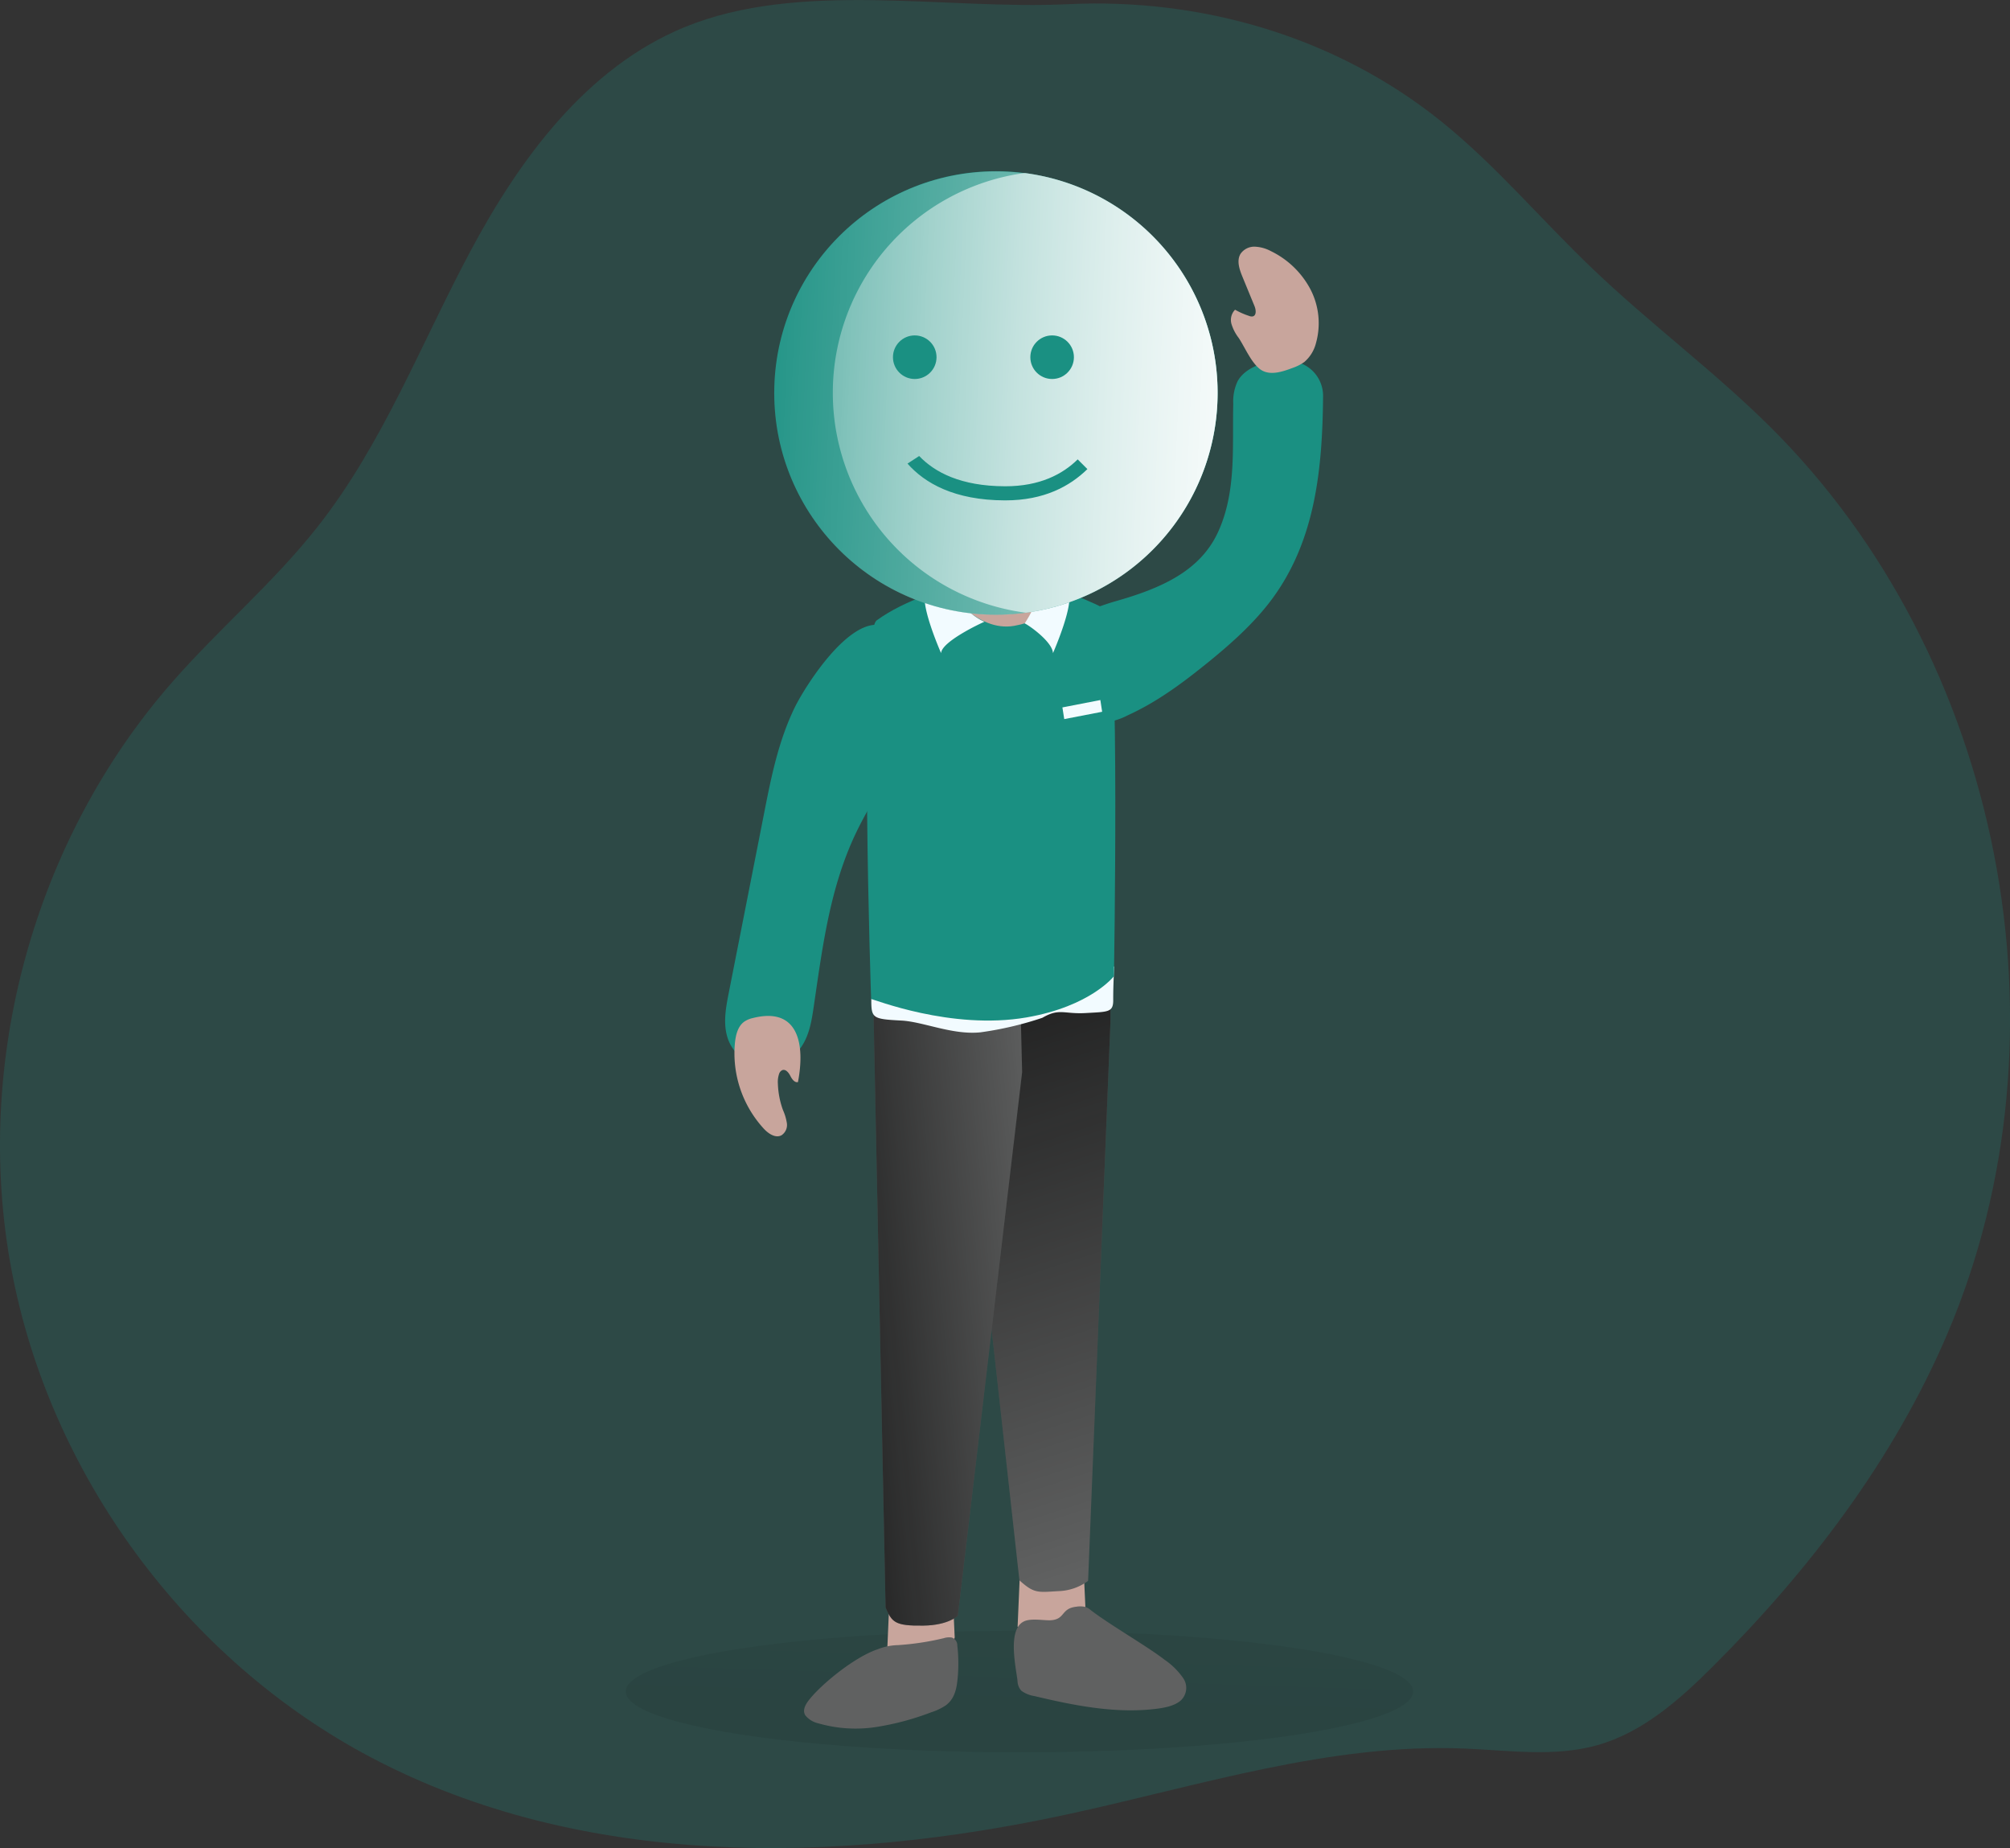 <svg id="Layer_1" data-name="Layer 1" xmlns="http://www.w3.org/2000/svg" xmlns:xlink="http://www.w3.org/1999/xlink" viewBox="0 0 457.64 420.66"><rect x="0" y="0" width="457.64" height="420.66" fill="#333333" stroke="none"/><defs><linearGradient id="linear-gradient" x1="234.38" y1="314.47" x2="216.33" y2="875.17" gradientUnits="userSpaceOnUse"><stop offset="0" stop-color="#010101" stop-opacity="0"/><stop offset="0.95" stop-color="#010101"/></linearGradient><linearGradient id="linear-gradient-2" x1="318.06" y1="383.44" x2="253.99" y2="186.72" xlink:href="#linear-gradient"/><linearGradient id="linear-gradient-3" x1="297.72" y1="324.14" x2="214.7" y2="331.96" xlink:href="#linear-gradient"/><linearGradient id="linear-gradient-4" x1="169.91" y1="42.64" x2="362.56" y2="24.89" gradientTransform="translate(59.57 52.55) rotate(7.67)" gradientUnits="userSpaceOnUse"><stop offset="0" stop-color="#fff" stop-opacity="0"/><stop offset="0.95" stop-color="#fff"/></linearGradient><linearGradient id="linear-gradient-5" x1="140.12" y1="45.08" x2="307.7" y2="29.64" xlink:href="#linear-gradient-4"/></defs><title>Smiley - smile</title><path d="M211.75,36.81c-22.17,9.15-37.39,29.83-48.69,51s-20,44-34.86,62.8c-10,12.67-22.44,23.17-33.06,35.31-31.43,35.89-45.31,86.46-36.61,133.37s39.78,89.14,82,111.38c48,25.3,105.86,24.36,158.87,12.84,29.77-6.47,59.43-16.11,89.87-14.9,10.19.41,20.62,2,30.43-.77,10.42-2.95,18.86-10.49,26.52-18.16,21.89-21.88,41-47,53.13-75.45,29.24-68.5,12.52-154.07-40.37-206.52-12.8-12.7-27.37-23.48-40.4-35.95-11.55-11-21.87-23.38-34.3-33.41C360.33,39,329.65,30.07,299.12,31.54,271.2,32.89,238,26,211.75,36.81Z" transform="translate(-55.98 -30.59)" fill="#1a9082" opacity="0.24" style="isolation:isolate"/><path d="M333.3,151.72c4.23-9.18,3.23-19.38,3.47-29.22a10.79,10.79,0,0,1,1-5.15c1.53-2.75,5.21-4.29,8.8-4.57a21.64,21.64,0,0,1,3.32,0,7.93,7.93,0,0,1,7.33,8c-.16,16.11-1.6,32.59-11.59,46.12-4.21,5.7-9.77,10.6-15.55,15.23-5.3,4.25-10.88,8.35-17.32,11.28a15.48,15.48,0,0,1-7.61,1.77,10.24,10.24,0,0,1-8.18-6c-1.61-3.49-3.35-12.66,0-15.8,2.6-2.44,9.47-4.91,13-5.93C320.57,164.45,329.25,160.5,333.3,151.72Z" transform="translate(-55.98 -30.59)" fill="#1a9082"/><ellipse cx="232.11" cy="385.04" rx="89.64" ry="13.84" opacity="0.48" fill="url(#linear-gradient)"/><path d="M302.75,388.7l.35,7.65a10.22,10.22,0,0,1-6.83,6.28,9.9,9.9,0,0,1-8.6-1.76l.55-12.83" transform="translate(-55.98 -30.59)" fill="#c8a59c"/><path d="M273,395.68l.35,7.66a10.22,10.22,0,0,1-6.83,6.28,9.89,9.89,0,0,1-8.6-1.77l.55-12.82" transform="translate(-55.98 -30.59)" fill="#c8a59c"/><path d="M308.81,263.23l-5.09,127.22a12,12,0,0,1-6.71,2.33c-4.7.27-5.55.61-8.93-2.47L273.3,256.89l35.51-.75Z" transform="translate(-55.98 -30.59)" fill="#606161"/><path d="M308.81,263.23l-5.09,127.22a12,12,0,0,1-6.71,2.33c-4.7.27-5.55.61-8.93-2.47L273.3,256.89l35.51-.75Z" transform="translate(-55.98 -30.59)" fill="url(#linear-gradient-2)"/><path d="M288.7,274.65,274.06,398.39s-2.12,2.17-7.86,2.24c-6.54.09-7.13-.8-8.59-4.11l-2.87-141.93,33.61,5.73Z" transform="translate(-55.98 -30.59)" fill="#606161"/><path d="M288.7,274.65,274.06,398.39s-2.12,2.17-7.86,2.24c-6.54.09-7.13-.8-8.59-4.11l-2.87-141.93,33.61,5.73Z" transform="translate(-55.98 -30.59)" fill="url(#linear-gradient-3)"/><path d="M293.31,262.27a76.65,76.65,0,0,1-14.11,3.31c-6.36.65-13-2.42-18-2.68-6.66-.34-6.84-.55-6.84-4.89,0-2.19,55.32-7.42,55.32-7.42s-.26,4-.24,7.69c0,2.77-1.18,2.62-6.22,2.91S297.22,260,293.31,262.27Z" transform="translate(-55.98 -30.59)" fill="#f2fbff"/><path d="M271.48,164.58s-9.28,2.41-15.9,7.23c-4.09,3-1.26,86.2-1.26,86.2.4-.07,18.18,7.14,35.37,4.18,14.64-2.53,19.92-9.4,19.92-9.4s1.32-79.85-1.52-83.13c-1.28-1.47-15.2-6.6-15.2-6.6S286.81,172.19,271.48,164.58Z" transform="translate(-55.98 -30.59)" fill="#1a9082"/><path d="M274.51,146.09l-3,18.49s6.8,10,15.39,8.47,6.46-5.5,6.46-5.5l-1.12-15.62S284.45,153.3,274.51,146.09Z" transform="translate(-55.98 -30.59)" fill="#c8a59c"/><path d="M273.45,152.59l1.06-6.5c9.94,7.21,15.09,4.15,15.09,4.15l2.4,8.39a8,8,0,0,1-5.11,2.45C282.13,161.42,277.31,157.7,273.45,152.59Z" transform="translate(-55.98 -30.59)" fill="#b58b81"/><path d="M292.72,164.93a26.39,26.39,0,0,1-3.44,7.57c.84.33,6.34,4.16,6.44,6.77,0,0,5.46-12.38,3.21-14.33a56.84,56.84,0,0,0-5.82-2.59Z" transform="translate(-55.98 -30.59)" fill="#f2fbff"/><path d="M273.25,164.93a13.38,13.38,0,0,0,6.86,7.2c-.84.33-9.76,4.53-9.86,7.14,0,0-5.47-12.38-3.21-14.33.6-.53,5.1-4.24,5.1-4.24Z" transform="translate(-55.98 -30.59)" fill="#f2fbff"/><path d="M266.73,132.63c.73,10.26,11.25,28.38,21.51,27.65s13.23-21.95,12.5-32.21S294.25,112,284,112.73A18.63,18.63,0,0,0,266.73,132.63Z" transform="translate(-55.98 -30.59)" fill="#c8a59c"/><path d="M292.84,149.68s-.29-.25-2.44-.09a32.3,32.3,0,0,1-7.62-.54c-1.65-.43-2.44-.17-2.28,2s1.92,4.2,6.26,4.43c4.88.26,6.93-1.58,7.31-3.77C294.35,150.17,293.38,149.65,292.84,149.68Z" transform="translate(-55.98 -30.59)" fill="#c8a59c"/><polygon points="250.94 162.02 242.31 163.69 241.89 161.03 250.53 159.35 250.94 162.02" fill="#f2fbff"/><circle cx="226.76" cy="89.45" r="50.48" fill="#1a9082"/><path d="M332.75,126.77A50.47,50.47,0,1,1,289.05,70l.41,0A50.46,50.46,0,0,1,332.75,126.77Z" transform="translate(-55.98 -30.59)" fill="url(#linear-gradient-4)"/><path d="M332.75,126.77a50.47,50.47,0,0,1-43.18,43.29l-.41-.05A50.49,50.49,0,0,1,289.05,70l.41,0A50.46,50.46,0,0,1,332.75,126.77Z" transform="translate(-55.98 -30.59)" fill="url(#linear-gradient-5)"/><circle cx="208.27" cy="81.31" r="4.96" fill="#1a9082"/><circle cx="239.55" cy="81.31" r="4.96" fill="#1a9082"/><path d="M240.49,417.17c-1,1.18-1.91,2.6-1.17,3.86a5.25,5.25,0,0,0,3,1.85,30.62,30.62,0,0,0,13.16.83A61.65,61.65,0,0,0,268,420.36a13.15,13.15,0,0,0,3.25-1.53c1.95-1.4,2.45-3.52,2.69-5.5a35.44,35.44,0,0,0,0-8.17,1.87,1.87,0,0,0-1.24-1.81,3.86,3.86,0,0,0-1.84.14,61.81,61.81,0,0,1-10.41,1.58,13.28,13.28,0,0,0-4.6.93C250.62,407.74,243.33,413.72,240.49,417.17Z" transform="translate(-55.98 -30.59)" fill="#606161"/><path d="M287.65,413.22a3.41,3.41,0,0,0,.88,2.24,6.7,6.7,0,0,0,2.93,1.2c9,2.14,18.45,4.06,27.76,2.91,2.08-.25,4.27-.72,5.6-1.9a3.92,3.92,0,0,0,.61-5,16.35,16.35,0,0,0-4.28-4.26c-4-3.1-12.87-8.21-16.83-11.31a3.79,3.79,0,0,0-1.22-.72,5.37,5.37,0,0,0-2.08-.05c-3.64.41-2.39,3-6.07,3.09-1.71,0-4.38-.49-5.89.28C285.27,401.59,287.34,410.35,287.65,413.22Z" transform="translate(-55.98 -30.59)" fill="#606161"/><path d="M237,191.48c-3.82,7.79-5.47,16.19-7.1,24.5l-8,40.64c-.66,3.38-1.32,6.88-.27,10.19a9.43,9.43,0,0,0,8.36,6.54,10.12,10.12,0,0,0,8.54-4.62c1.72-2.62,2.22-5.67,2.67-8.64,2-13.54,3.64-27.33,9.72-40,3.9-8.14,9.61-15.71,12.07-24.24,1.51-5.21,2.36-20.33-5.93-22.82C249.42,170.73,239.35,186.76,237,191.48Z" transform="translate(-55.98 -30.59)" fill="#1a9082"/><path d="M237.66,276.91c-.79.17-1.38-.71-1.75-1.44s-1.06-1.57-1.82-1.28a1.38,1.38,0,0,0-.72.84,5.7,5.7,0,0,0-.28,2.25,19.35,19.35,0,0,0,1.16,6,11.69,11.69,0,0,1,.89,3,2.81,2.81,0,0,1-1.22,2.73c-1.38.74-3-.37-4.06-1.52a25.35,25.35,0,0,1-6.54-19.59c.19-1.78.67-3.72,2.12-4.75a5.44,5.44,0,0,1,1.9-.81C237.83,259.67,239.3,268.37,237.66,276.91Z" transform="translate(-55.98 -30.59)" fill="#c8a59c"/><path d="M338,107.5a9.91,9.91,0,0,1-1.63-3.14,3.34,3.34,0,0,1,.81-3.27,17.13,17.13,0,0,0,3.22,1.42,1.45,1.45,0,0,0,.82.1c.87-.22.73-1.5.39-2.34l-2.76-6.71c-.68-1.66-1.35-3.63-.43-5.18a3.81,3.81,0,0,1,3.26-1.64,8.5,8.5,0,0,1,3.63,1,20.11,20.11,0,0,1,9,8.64,16.76,16.76,0,0,1,1.29,12.32,8.33,8.33,0,0,1-2.65,4.29,10.36,10.36,0,0,1-2.61,1.33c-2.44.92-5.57,2-7.74.09C340.71,112.79,339.35,109.54,338,107.5Z" transform="translate(-55.98 -30.59)" fill="#c8a59c"/><path d="M262.6,136.12l2.66-1.73c3.52,3.69,9.45,6.86,19.52,6.89h.12c7.79,0,13-2.72,16.45-6.12l2.21,2.21c-4,3.91-9.87,7.12-18.66,7.12h-.16C273.24,144.46,266.51,140.55,262.6,136.12Z" transform="translate(-55.98 -30.59)" fill="#1a9082"/></svg>